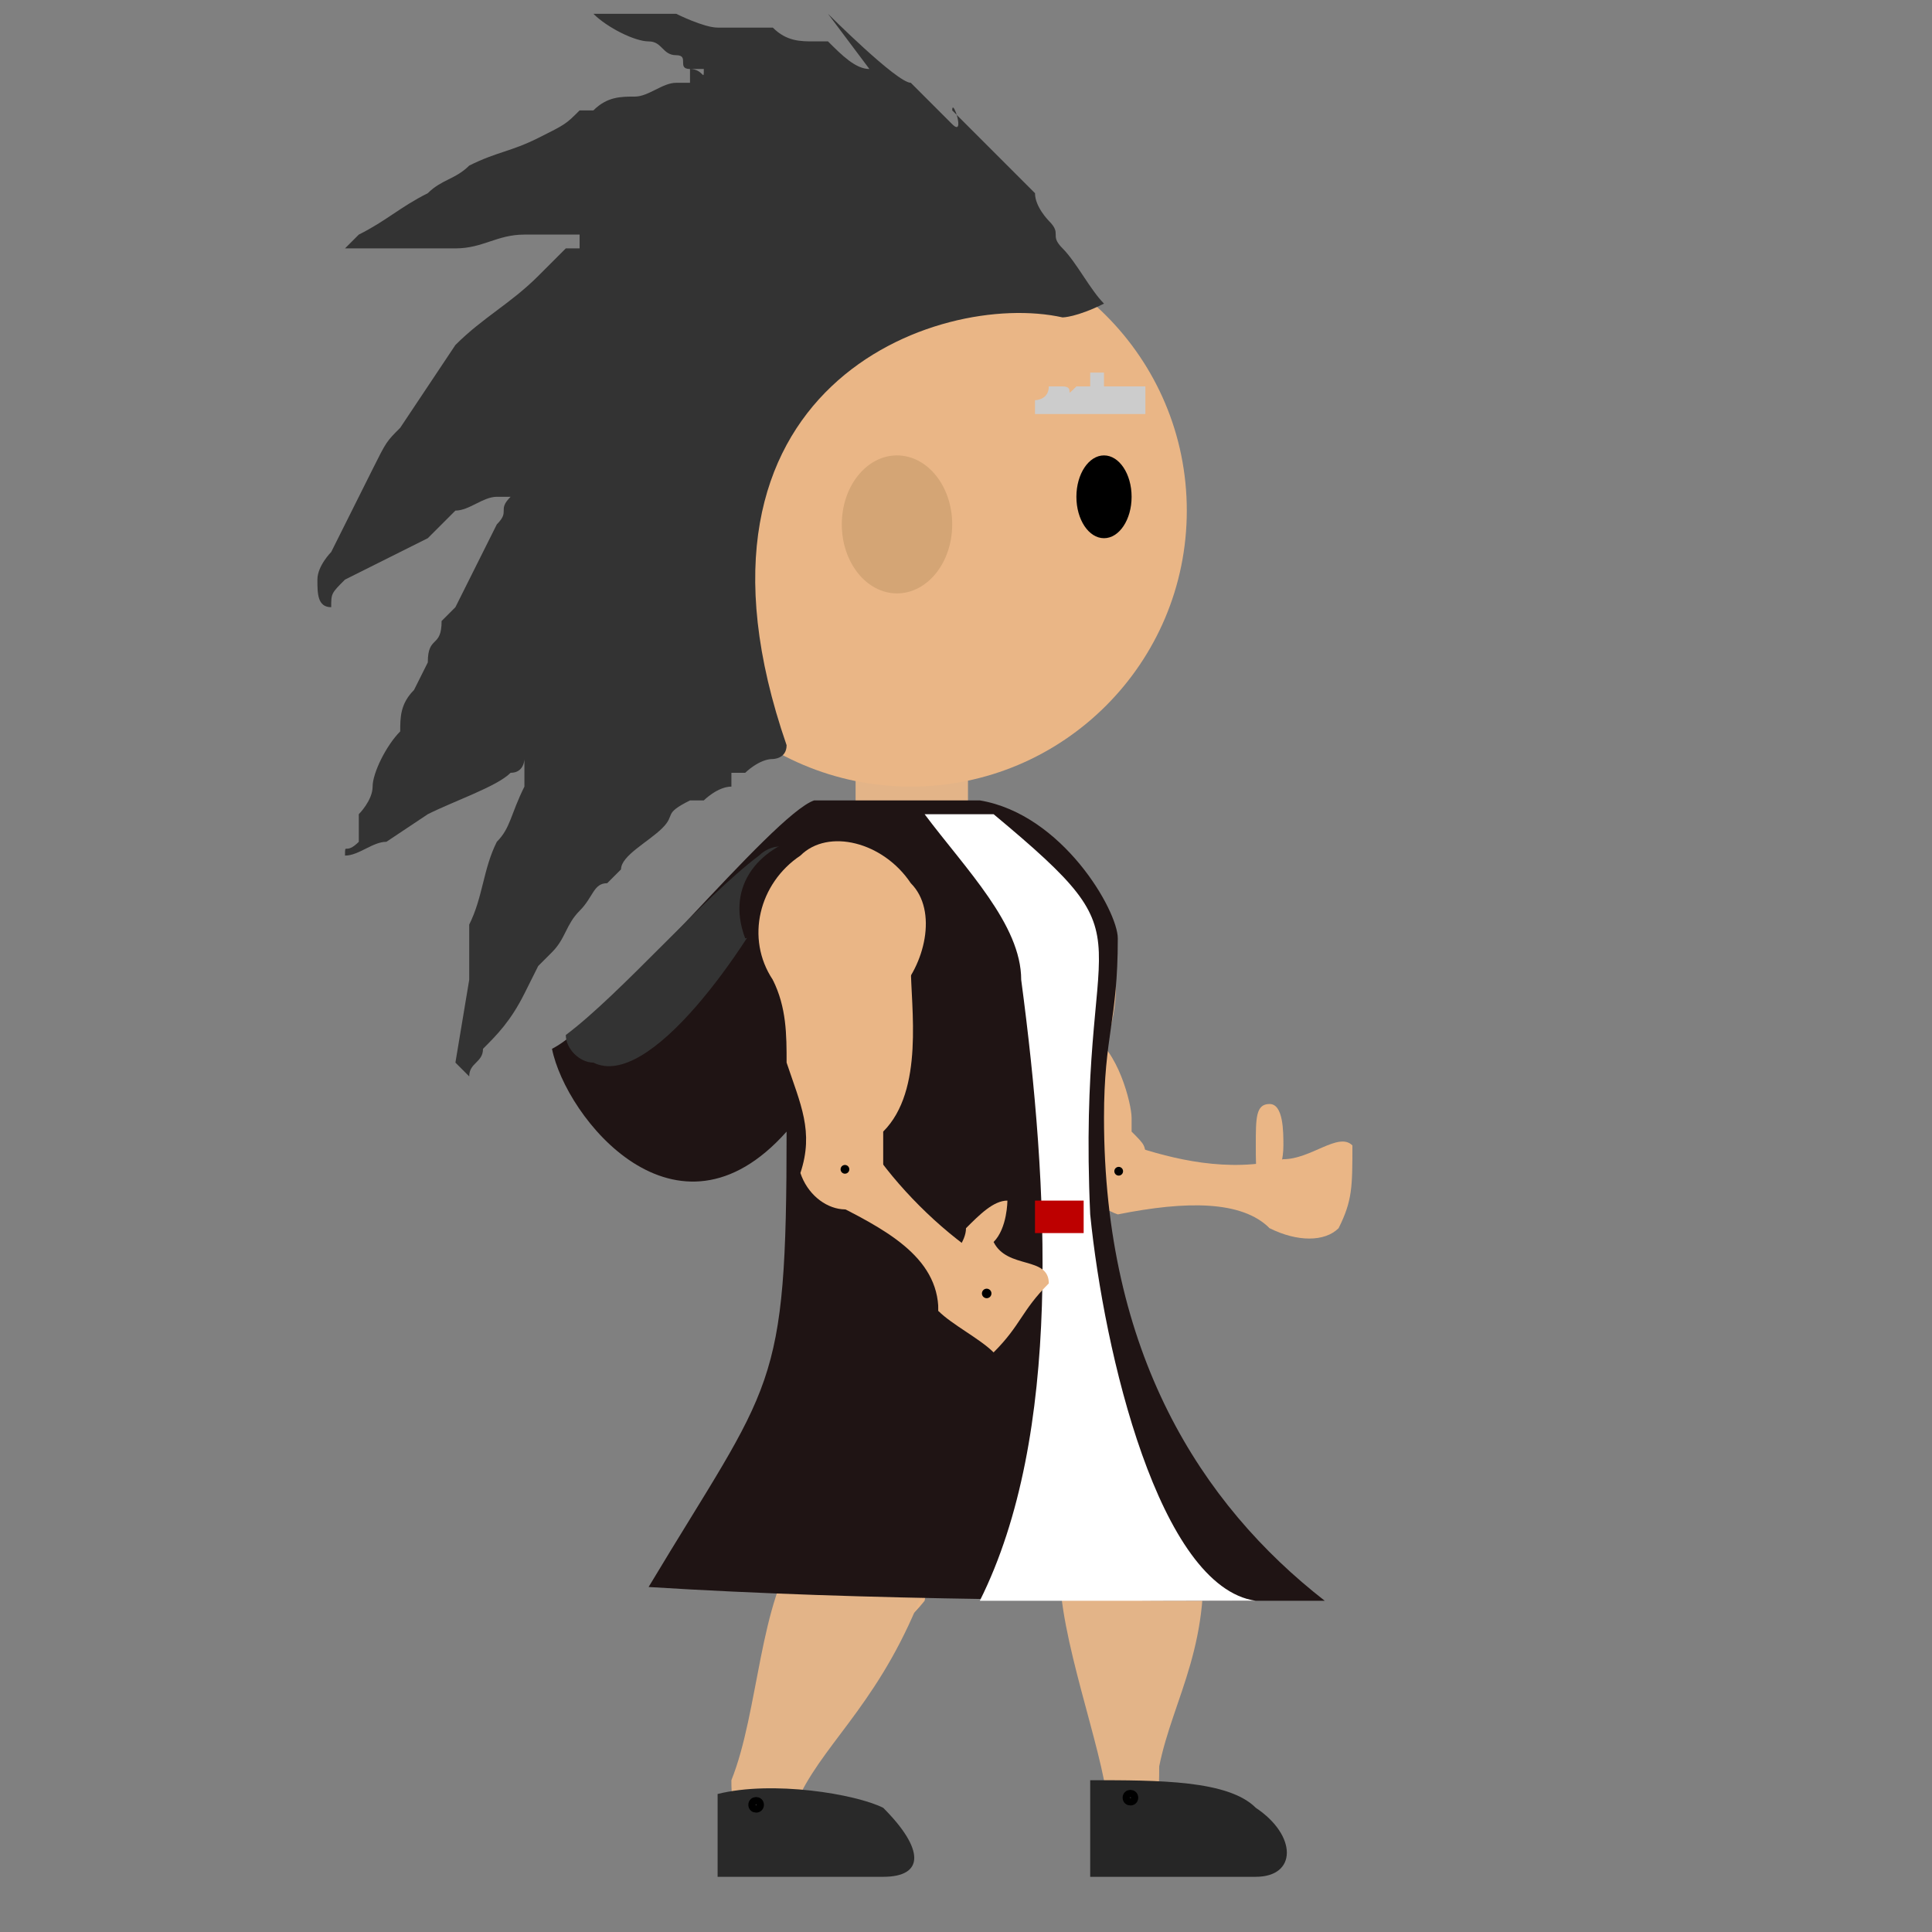 <?xml version="1.0" encoding="UTF-8"?>
<!DOCTYPE svg PUBLIC "-//W3C//DTD SVG 1.1//EN" "http://www.w3.org/Graphics/SVG/1.1/DTD/svg11.dtd">
<!-- Creator: CorelDRAW X8 -->
<svg xmlns="http://www.w3.org/2000/svg" xml:space="preserve" width="140px" height="140px" version="1.1" shape-rendering="geometricPrecision" text-rendering="geometricPrecision" image-rendering="optimizeQuality" fill-rule="evenodd" clip-rule="evenodd"
viewBox="0 0 140 140"
 xmlns:xlink="http://www.w3.org/1999/xlink">
 <rect x="0" y="0" width="140" height="140" fill="#808080" stroke="none"/>
 <g id="Layer_x0020_1">
  <g id="hand2">
   <path fill="#EAB686" d="M65 69c1,-4 5,-5 8,-4 3,1 5,4 4,7 -1,4 -5,5 -8,4 -3,-1 -5,-4 -4,-7z"/>
   <circle id="sholder-encor" fill="black" transform="matrix(0.113 -0.11 0.11 0.113 71.1 70.522)" r="2"/>
   <g id="biceps">
    <path fill="#EAB686" d="M71 75c-1,-4 1,-6 6,-4 0,1 1,2 1,2 0,1 0,2 1,2 2,1 3,5 3,6 0,1 0,1 0,1 1,1 1,1 1,2 2,3 -2,5 -4,3 -2,-3 -4,-4 -5,-6 -2,-2 -3,-4 -3,-6z"/>
    <g id="elbow">
     <path fill="#EAB686" d="M81 88c-3,-1 -2,-5 1,-5 3,1 7,2 11,1 2,2 3,3 -1,5 -2,-2 -6,-2 -11,-1z"/>
     <circle id="encor-elbow" fill="black" transform="matrix(0.09 -0.13 0.13 0.09 81.065 84.872)" r="2"/>
     <g id="palm">
      <path id="palm_0" fill="#EAB686" d="M91 83c0,2 0,3 1,3 0,0 1,-1 1,-3 0,-1 0,-3 -1,-3 -1,0 -1,1 -1,3zm1 6c-2,-3 -1,-3 1,-5 2,0 4,-2 5,-1 0,3 0,4 -1,6 -1,1 -3,1 -5,0z"/>
     </g>
    </g>
   </g>
  </g>
  <g id="back">
   <path fill="#EAB686" d="M66 100c0,-7 4,-9 11,-7 4,5 8,13 10,18 0,6 -4,4 -9,3 -3,-3 -9,-6 -12,-14z"/>
   <circle id="encor-ass" fill="black" transform="matrix(0.419 -0.172 0.172 0.419 73.653 99.502)" r="1"/>
   <g id="knee">
    <path fill="#E3B488" d="M82 109c0,0 0,0 0,0 2,0 5,0 5,2 1,8 -2,12 -3,17 0,2 0,3 -2,3 0,0 0,0 0,0 -2,0 -2,0 -2,-2 -1,-5 -4,-13 -3,-17 1,-2 3,-3 5,-3z"/>
    <g id="shoes">
     <path fill="#262626" d="M91 131c-2,-2 -7,-2 -12,-2 0,2 0,5 0,7 4,0 8,0 12,0 3,0 3,-3 0,-5z"/>
     <circle id="encor-shoo" fill="none" stroke="black" stroke-width="2.362" transform="matrix(0.259 -0.002 0.002 0.259 81.915 130.267)" r="1"/>
    </g>
    <circle id="encor-knee" fill="none" stroke="black" stroke-width="2.362" transform="matrix(0.259 0.004 -0.004 0.259 82.323 111.747)" r="1"/>
   </g>
  </g>
  <g id="body">
   <rect id="neck" fill="#E3B488" x="62" y="54" width="8.143" height="8.661"/>
   <path fill="#E3B488" d="M60 59l5 0 4 0 3 0c12,9 9,14 7,20 2,8 1,9 0,15 -1,1 -2,10 -3,11l-11 2c-6,-2 -9,-11 -4,-17 5,-4 -1,-12 -4,-21 -1,-3 1,-7 3,-10z"/>
  </g>
  <g id="leg-front">
   <path fill="#EAB686" d="M57 95c4,-6 8,-4 12,1 1,6 -1,15 -2,20 -4,5 -6,1 -10,-3 -1,-4 -2,-10 0,-18z"/>
   <circle id="encor-ass_1" fill="black" transform="matrix(0.438 0.116 -0.116 0.438 62.842 98.952)" r="1"/>
   <g id="knee_2">
    <path fill="#E3B488" d="M63 111c0,0 0,0 0,0 2,1 5,2 4,4 -3,8 -7,11 -9,15 -1,2 -2,3 -4,2 0,0 0,0 0,0 -1,-1 -1,-2 -1,-3 2,-5 2,-13 5,-17 1,-1 3,-2 5,-1z"/>
    <g id="shoes_3">
     <path fill="#292929" d="M64 131c-2,-1 -8,-2 -12,-1 0,2 0,4 0,6 4,0 8,0 12,0 3,0 3,-2 0,-5z"/>
     <circle id="encor-shoo_4" fill="none" stroke="black" stroke-width="2.362" transform="matrix(0.259 -0.002 0.002 0.259 54.792 130.785)" r="1"/>
    </g>
    <circle id="encor-knee_5" fill="none" stroke="black" stroke-width="2.362" transform="matrix(0.237 0.104 -0.104 0.237 62.324 113.924)" r="1"/>
   </g>
  </g>
  <g id="hoodie">
   <path fill="#1F1414" d="M71 58c-4,0 -8,0 -12,0 -3,1 -15,16 -19,18 1,5 9,15 17,6 0,19 -1,18 -10,33 16,1 33,1 49,1 -9,-7 -16,-18 -16,-35 0,-6 1,-7 1,-13 0,-2 -4,-9 -10,-10z"/>
   <path fill="#333333" d="M55 62c-4,3 -10,10 -14,13 0,1 1,2 2,2 4,2 11,-8 14,-14 1,-2 -1,-2 -2,-1z"/>
   <path fill="white" d="M67 59c4,0 0,0 5,0 12,10 6,7 7,29 1,10 5,27 12,28 -4,0 -16,0 -20,0 6,-12 5,-30 3,-45 0,-4 -4,-8 -7,-12z"/>
   <path fill="#1F1414" d="M67 65c-2,-8 -16,-5 -13,3l13 -3z"/>
   <rect fill="#BD0000" x="75" y="87" width="3.526" height="2.354"/>
  </g>
  <g id="hand">
   <path fill="#EAB686" d="M58 62c2,-2 6,-1 8,2 2,2 1,6 -1,8 -3,2 -7,1 -9,-1 -2,-3 -1,-7 2,-9z"/>
   <circle id="sholder-encor_6" fill="black" transform="matrix(0.156 -0.027 0.027 0.156 61.159 67.263)" r="2"/>
   <g id="biceps_7">
    <path fill="#EAB686" d="M56 71c0,-6 10,-5 10,-1 0,3 1,9 -2,12 0,1 0,0 0,1 0,1 0,1 0,2 -1,4 -5,3 -6,0 1,-3 0,-5 -1,-8 0,-2 0,-4 -1,-6z"/>
    <g id="elbow_8">
     <path fill="#EAB686" d="M60 87c-2,-2 1,-5 3,-4 2,3 5,6 8,8 1,2 1,4 -3,4 0,-4 -4,-6 -8,-8z"/>
     <circle id="encor-elbow_9" fill="black" transform="matrix(0.148 -0.056 0.056 0.148 61.228 84.734)" r="2"/>
     <g id="palm_10">
      <path id="palm_11" fill="#EAB686" d="M68 95c0,-3 0,-3 1,-4 0,0 1,-1 1,-2 1,-1 2,-2 3,-2 0,0 0,2 -1,3 0,0 0,0 0,0l0 0c1,2 4,1 4,3 -2,2 -2,3 -4,5 -1,-1 -3,-2 -4,-3z"/>
      <circle id="palm-encor" fill="black" transform="matrix(0.142 0.098 -0.098 0.142 71.499 93.728)" r="2"/>
     </g>
    </g>
   </g>
  </g>
  <g id="head">
   <circle id="head_12" fill="#EAB686" cx="66" cy="37" r="20"/>
   <ellipse id="eyewhite" fill="black" cx="80" cy="36" rx="2" ry="3"/>
   <path id="eyebrow" fill="#CCCCCC" d="M83 30c0,0 -1,0 -2,0 -2,0 -4,0 -6,0 0,0 0,0 0,0 0,-1 0,0 0,-1 0,0 0,0 0,0 0,0 0,0 0,0 0,0 0,0 0,0l0 0c0,0 1,0 1,-1 0,0 0,0 0,0 0,0 0,0 1,0 0,0 0,0 0,0 0,0 0,0 0,0 0,0 0,0 0,0 0,0 0,0 0,0 1,0 0,1 1,0 0,0 0,0 0,0 0,0 1,0 1,0 0,0 0,-1 0,-1 1,0 1,0 1,0 0,1 0,0 0,1 0,0 0,0 0,0 1,0 0,0 1,0 1,0 0,0 1,0 0,0 0,0 0,0 0,0 0,0 1,0 0,0 0,0 0,0 0,0 0,0 0,0 0,0 0,1 0,1 0,0 0,0 0,1 0,0 0,0 0,0z"/>
   <ellipse id="ear" fill="#D4A575" cx="65" cy="38" rx="4" ry="5"/>
   <path id="hair" fill="#333333" d="M80 22c-1,-1 -2,-3 -3,-4 -1,-1 0,-1 -1,-2 0,0 -1,-1 -1,-2l-6 -6c0,-1 1,2 0,1l-2 -2c0,0 0,0 -1,-1 -1,0 -6,-5 -6,-5l3 4c-1,0 -2,-1 -3,-2l-1 0c-1,0 -2,0 -3,-1l-4 0c-1,0 -3,-1 -3,-1 -1,0 -2,0 -4,0 0,0 -1,0 -2,0 0,0 0,0 0,0 1,1 3,2 4,2 1,0 1,1 2,1 1,0 0,1 1,1 1,0 0,0 1,0 0,1 0,0 -1,0l0 1c-1,0 0,0 -1,0 -1,0 -2,1 -3,1 -1,0 -2,0 -3,1l-1 0c-1,1 -1,1 -3,2 -2,1 -3,1 -5,2 -1,1 -2,1 -3,2 -2,1 -3,2 -5,3 0,0 -1,1 -1,1 3,0 6,0 8,0 2,0 3,-1 5,-1l1 0c1,0 -1,0 1,0 1,0 1,0 2,0 0,0 0,0 0,1 0,0 -1,0 -1,0l-2 2c-2,2 -4,3 -6,5l-4 6c-1,1 -1,1 -2,3 -1,2 -2,4 -3,6 0,0 -1,1 -1,2l0 0c0,1 0,2 1,2 0,-1 0,-1 1,-2l6 -3c1,-1 1,-1 2,-2 1,0 2,-1 3,-1l0 0c1,0 1,0 2,0l-1 0c-1,1 0,1 -1,2l-3 6 -1 1c0,2 -1,1 -1,3l-1 2c-1,1 -1,2 -1,3 -1,1 -2,3 -2,4 0,1 -1,2 -1,2l0 2c-1,1 -1,0 -1,1 1,0 2,-1 3,-1l3 -2c2,-1 5,-2 6,-3 1,0 1,-1 1,-1 0,2 0,1 0,2 -1,2 -1,3 -2,4 -1,2 -1,4 -2,6 0,1 0,1 0,3l0 1c0,0 -1,6 -1,6 1,1 1,1 1,1 0,-1 1,-1 1,-2 1,-1 2,-2 3,-4 0,0 1,-2 1,-2l1 -1c1,-1 1,-2 2,-3 1,-1 1,-2 2,-2l1 -1c0,-1 2,-2 3,-3 1,-1 0,-1 2,-2 0,0 1,0 1,0 0,0 1,-1 2,-1 0,0 0,-1 0,-1l1 0c0,0 1,-1 2,-1 0,0 1,0 1,-1 -9,-26 11,-33 20,-31 0,0 1,0 3,-1z"/>
  </g>
 </g>
</svg>
